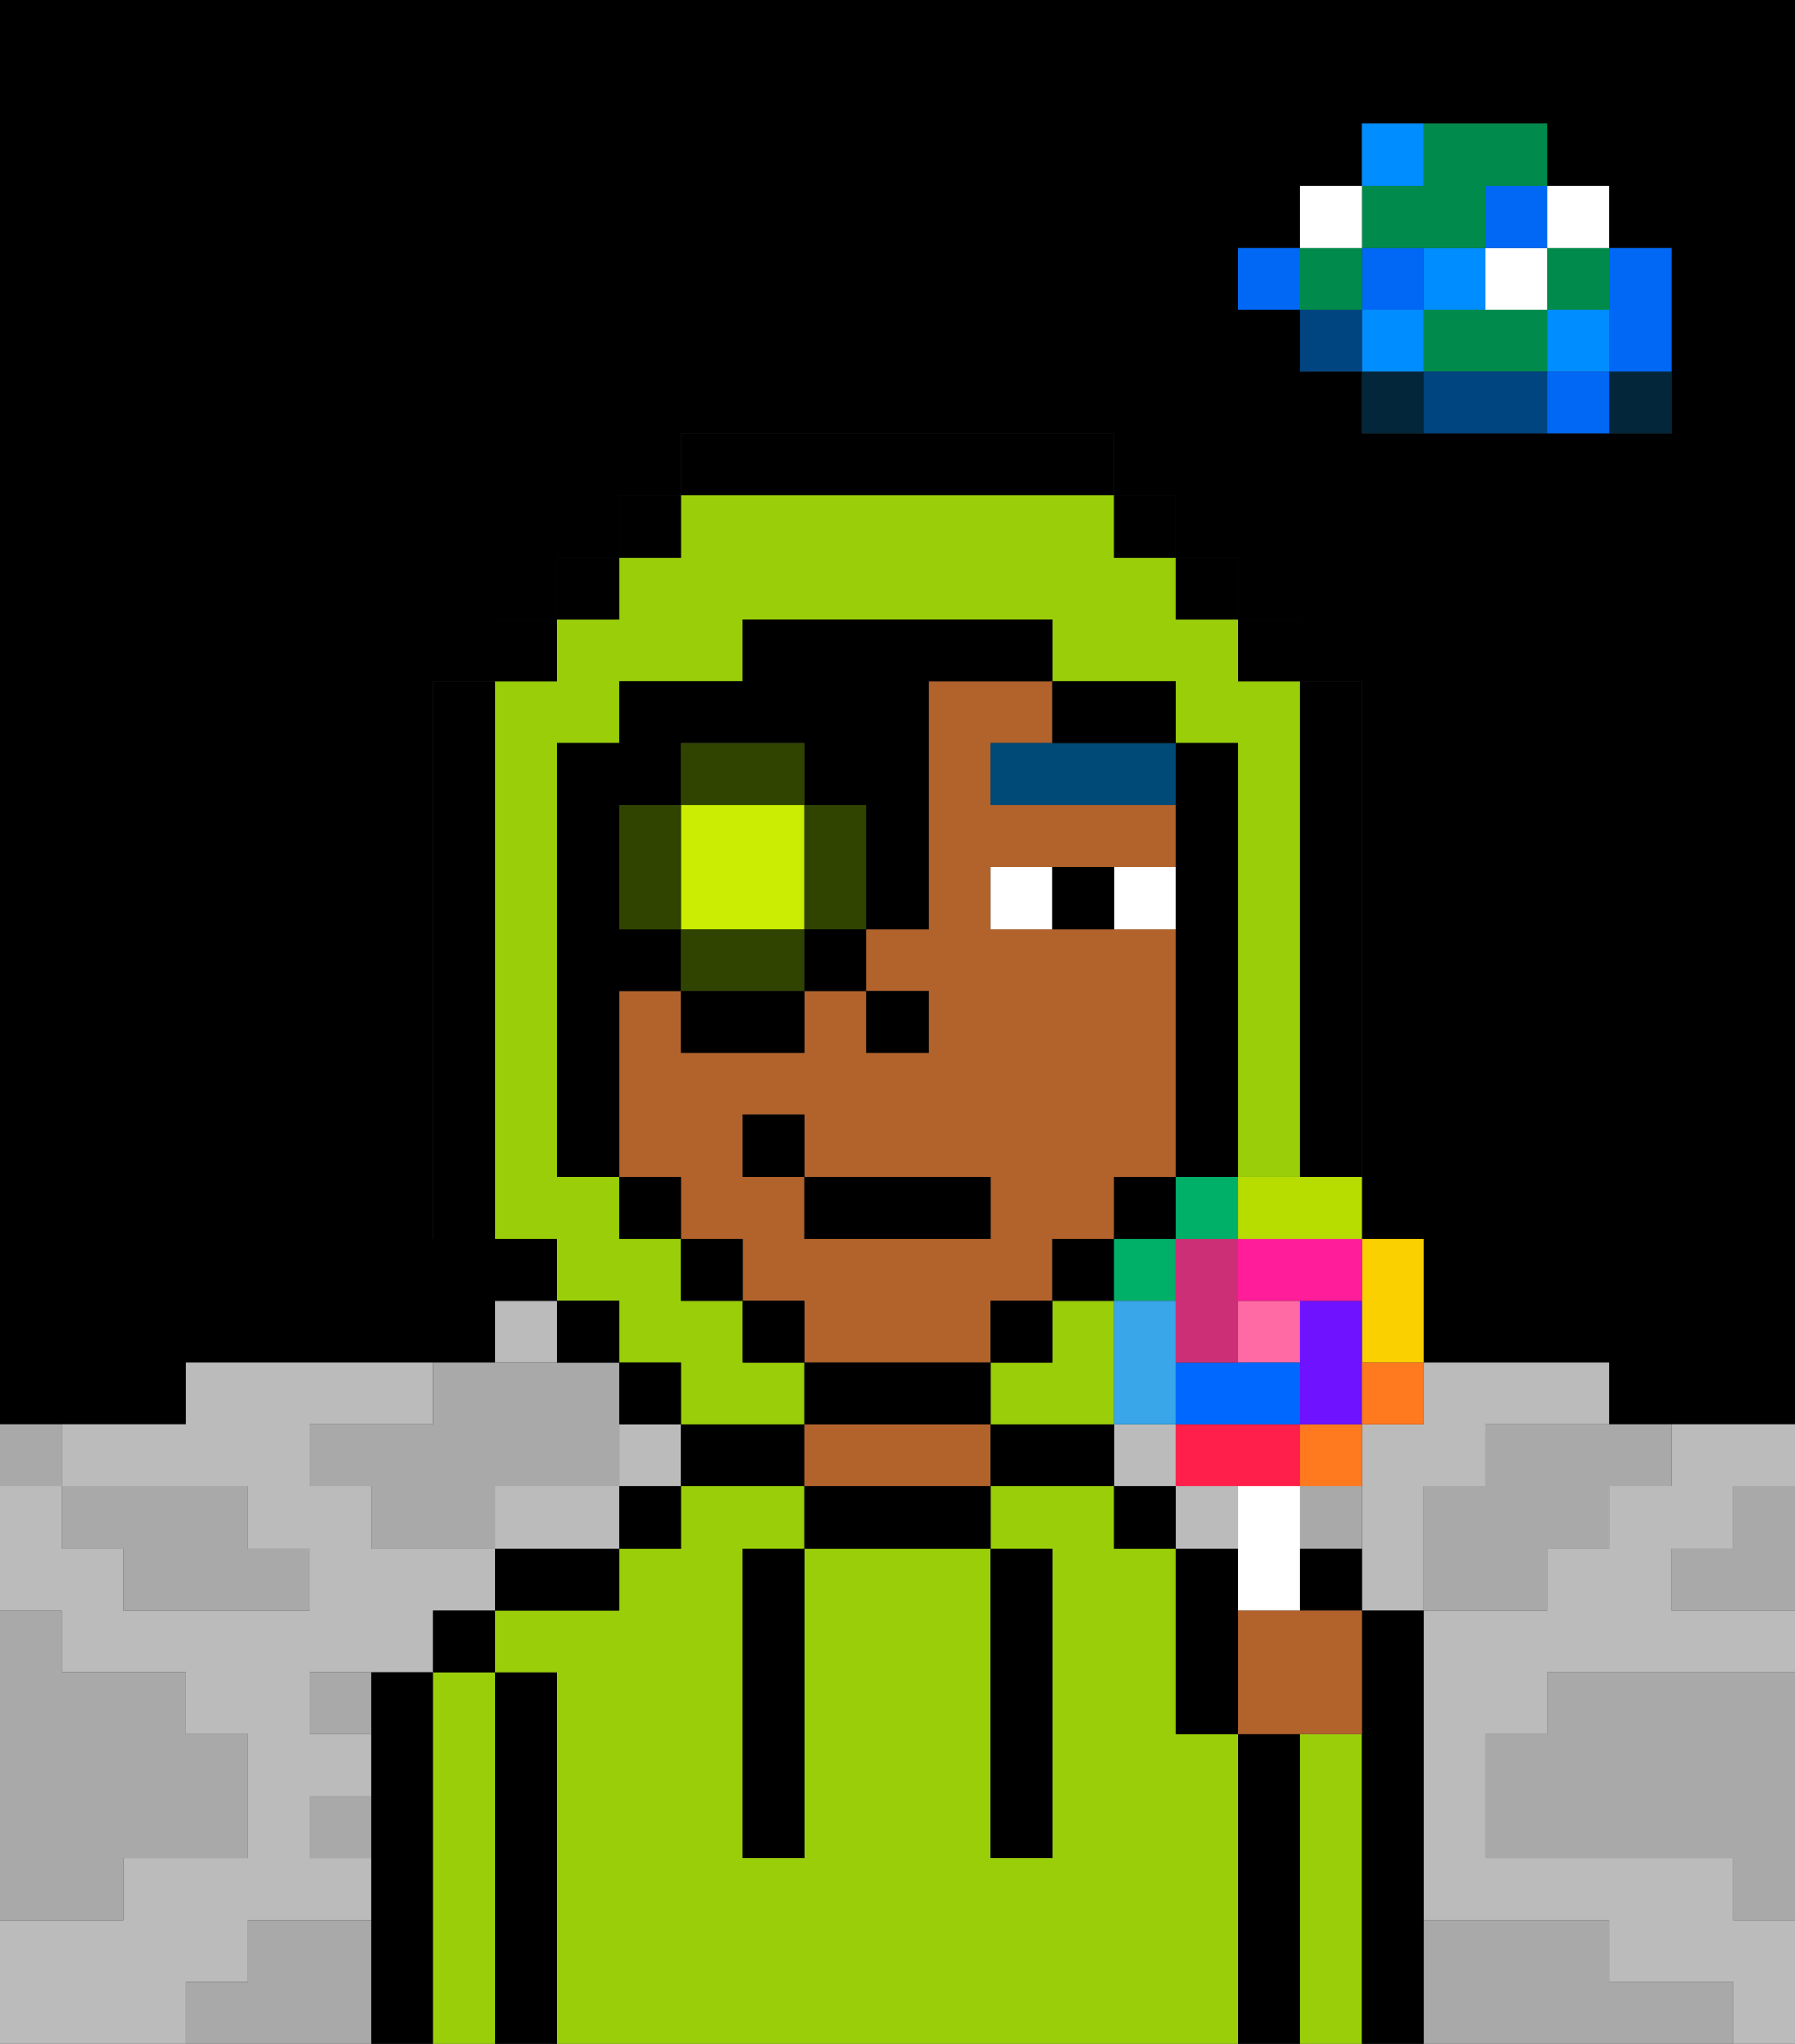 <svg xmlns="http://www.w3.org/2000/svg" viewBox="0 0 29 33"><rect x="0" y="0" width="29" height="33" fill="#333333" stroke="none"/><defs><style>polygon,rect,path{shape-rendering:crispedges;}polygon,rect,path{shape-rendering:crispedges;}.kb138-1{fill:#a9a9a9;}.kb138-2{fill:#bbbbbb;}.kb138-3{fill:#04263a;}.kb138-4{fill:#0068f5;}.kb138-5{fill:#008dff;}.kb138-6{fill:#008b4c;}.kb138-7{fill:#ffffff;}.kb138-8{fill:#004480;}.kb138-9{fill:#000000;}.kb138-10{fill:#99ce09;}.kb138-11{fill:#b2622b;}.kb138-12{fill:#004a77;}.kb138-13{fill:#cbed03;}.kb138-14{fill:#304400;}.kb138-15{fill:#ff6aa5;}.kb138-16{fill:#ff1f4a;}.kb138-17{fill:#ff791f;}.kb138-18{fill:#fad000;}.kb138-19{fill:#b6dc00;}.kb138-20{fill:#00af68;}.kb138-21{fill:#38a6e8;}.kb138-22{fill:#0068ff;}.kb138-23{fill:#6e12ff;}.kb138-24{fill:#ff1d99;}.kb138-25{fill:#cc2f76;}</style></defs><polygon class="kb138-1" points="28 25 27 25 27 26 28 26 29 26 29 25 29 24 28 24 28 25"/><path class="kb138-9" d="M27,0H0V23H3V22H8V20H7V11H8V10H9V9h1V8h1V7h7V8h1V9h1v1h1v1h1v9h1v2h3v1h3V0H27Zm0,5V7H22V6H21V5H20V4h1V3h1V2h3V3h1V4h1Z"/><polygon class="kb138-1" points="27 32 26 32 26 31 25 31 24 31 23 31 23 32 23 33 24 33 25 33 26 33 27 33 28 33 28 32 27 32"/><polygon class="kb138-1" points="27 27 26 27 25 27 25 28 24 28 24 29 24 30 25 30 26 30 27 30 28 30 28 31 29 31 29 30 29 29 29 28 29 27 28 27 27 27"/><polygon class="kb138-2" points="4 32 4 31 5 31 6 31 6 30 5 30 5 29 6 29 6 28 5 28 5 27 6 27 7 27 7 26 8 26 8 25 7 25 6 25 6 24 5 24 5 23 6 23 7 23 7 22 6 22 5 22 4 22 3 22 3 23 2 23 1 23 1 24 2 24 3 24 4 24 4 25 5 25 5 26 4 26 3 26 2 26 2 25 1 25 1 24 0 24 0 25 0 26 1 26 1 27 2 27 3 27 3 28 4 28 4 29 4 30 3 30 2 30 2 31 1 31 0 31 0 32 0 33 1 33 2 33 3 33 3 32 4 32"/><polygon class="kb138-2" points="22 23 22 24 22 25 22 26 22.5 26 23 26 23 25 23 24 24 24 24 23 25 23 26 23 26 22 25 22 24 22 23 22 23 23 22 23"/><rect class="kb138-2" x="18" y="23" width="1" height="1"/><rect class="kb138-2" x="19" y="24" width="1" height="1"/><polygon class="kb138-2" points="9 24 8 24 8 25 9 25 10 25 10 24 9 24"/><rect class="kb138-2" x="10" y="23" width="1" height="1"/><polygon class="kb138-2" points="27 23 27 24 26 24 26 25 25 25 25 26 24 26 23 26 23 27 23 28 23 29 23 30 23 31 24 31 25 31 26 31 26 32 27 32 28 32 28 33 29 33 29 32 29 31 28 31 28 30 27 30 26 30 25 30 24 30 24 29 24 28 25 28 25 27 26 27 27 27 28 27 29 27 29 26 28 26 27 26 27 25 28 25 28 24 29 24 29 23 28 23 27 23"/><rect class="kb138-2" x="8" y="21" width="1" height="1"/><rect class="kb138-3" x="26" y="6" width="1" height="1"/><polygon class="kb138-4" points="26 5 26 6 27 6 27 5 27 4 26 4 26 5"/><rect class="kb138-4" x="25" y="6" width="1" height="1"/><rect class="kb138-5" x="25" y="5" width="1" height="1"/><rect class="kb138-6" x="25" y="4" width="1" height="1"/><rect class="kb138-7" x="25" y="3" width="1" height="1"/><polygon class="kb138-1" points="24 23 24 24 23 24 23 25 23 26 24 26 25 26 25 25 26 25 26 24 27 24 27 23 26 23 25 23 24 23"/><polygon class="kb138-6" points="24 5 23 5 23 6 24 6 25 6 25 5 24 5"/><rect class="kb138-7" x="24" y="4" width="1" height="1"/><rect class="kb138-4" x="24" y="3" width="1" height="1"/><polygon class="kb138-8" points="24 6 23 6 23 7 24 7 25 7 25 6 24 6"/><rect class="kb138-5" x="23" y="4" width="1" height="1"/><rect class="kb138-3" x="22" y="6" width="1" height="1"/><rect class="kb138-5" x="22" y="5" width="1" height="1"/><rect class="kb138-4" x="22" y="4" width="1" height="1"/><polygon class="kb138-6" points="23 4 24 4 24 3 25 3 25 2 24 2 23 2 23 3 22 3 22 4 23 4"/><rect class="kb138-5" x="22" y="2" width="1" height="1"/><rect class="kb138-1" x="21" y="24" width="1" height="1"/><rect class="kb138-8" x="21" y="5" width="1" height="1"/><rect class="kb138-6" x="21" y="4" width="1" height="1"/><rect class="kb138-7" x="21" y="3" width="1" height="1"/><rect class="kb138-4" x="20" y="4" width="1" height="1"/><rect class="kb138-1" x="5" y="27" width="1" height="1"/><polygon class="kb138-1" points="6 23 5 23 5 24 6 24 6 25 7 25 8 25 8 24 9 24 10 24 10 23 10 22 9 22 8 22 7 22 7 23 6 23"/><polygon class="kb138-1" points="6 31 5 31 4 31 4 32 3 32 3 33 4 33 5 33 6 33 6 32 6 31"/><rect class="kb138-1" x="5" y="29" width="1" height="1"/><polygon class="kb138-1" points="2 31 2 30 3 30 4 30 4 29 4 28 3 28 3 27 2 27 1 27 1 26 0 26 0 27 0 28 0 29 0 30 0 31 1 31 2 31"/><polygon class="kb138-1" points="2 25 2 26 3 26 4 26 5 26 5 25 4 25 4 24 3 24 2 24 1 24 1 25 2 25"/><rect class="kb138-1" y="23" width="1" height="1"/><polygon class="kb138-9" points="7 31 7 30 7 29 7 28 7 27 6 27 6 28 6 29 6 30 6 31 6 32 6 33 7 33 7 32 7 31"/><polygon class="kb138-10" points="8 31 8 30 8 29 8 28 8 27 7 27 7 28 7 29 7 30 7 31 7 32 7 33 8 33 8 32 8 31"/><rect class="kb138-9" x="7" y="26" width="1" height="1"/><polygon class="kb138-9" points="9 31 9 30 9 29 9 28 9 27 8 27 8 28 8 29 8 30 8 31 8 32 8 33 9 33 9 32 9 31"/><polygon class="kb138-10" points="20 31 20 30 20 29 20 28 19 28 19 27 19 26 19 25 18 25 18 24 17 24 16 24 16 25 17 25 17 26 17 27 17 28 17 29 17 30 16 30 16 29 16 28 16 27 16 26 16 25 15 25 14 25 13 25 13 26 13 27 13 28 13 29 13 30 12 30 12 29 12 28 12 27 12 26 12 25 13 25 13 24 12 24 11 24 11 25 10 25 10 26 9 26 8 26 8 27 9 27 9 28 9 29 9 30 9 31 9 32 9 33 10 33 11 33 12 33 13 33 14 33 15 33 16 33 17 33 18 33 19 33 20 33 20 32 20 31"/><polygon class="kb138-9" points="8 25 8 26 9 26 10 26 10 25 9 25 8 25"/><rect class="kb138-9" x="10" y="24" width="1" height="1"/><polygon class="kb138-9" points="12 23 11 23 11 24 12 24 13 24 13 23 12 23"/><polygon class="kb138-9" points="14 24 13 24 13 25 14 25 15 25 16 25 16 24 15 24 14 24"/><polygon class="kb138-11" points="15 23 14 23 13 23 13 24 14 24 15 24 16 24 16 23 15 23"/><polygon class="kb138-9" points="17 23 16 23 16 24 17 24 18 24 18 23 17 23"/><rect class="kb138-9" x="18" y="24" width="1" height="1"/><polygon class="kb138-9" points="21 31 21 30 21 29 21 28 20.5 28 20 28 20 29 20 30 20 31 20 32 20 33 21 33 21 32 21 31"/><polygon class="kb138-10" points="22 31 22 30 22 29 22 28 21.5 28 21 28 21 29 21 30 21 31 21 32 21 33 22 33 22 32 22 31"/><polygon class="kb138-9" points="23 31 23 30 23 29 23 28 23 27 23 26 22.5 26 22 26 22 27 22 28 22 29 22 30 22 31 22 32 22 33 23 33 23 32 23 31"/><polygon class="kb138-9" points="12 26 12 27 12 28 12 29 12 30 13 30 13 29 13 28 13 27 13 26 13 25 12 25 12 26"/><polygon class="kb138-9" points="16 27 16 28 16 29 16 30 17 30 17 29 17 28 17 27 17 26 17 25 16 25 16 26 16 27"/><path class="kb138-11" d="M15,22h1V21h1V20h1V19h1V15H16V14h3V13H16V12h1V11H15v4H14v1h1v1H14V16H13v1H11V16H10v3h1v1h1v1h1v1h2Zm-3-3V18h1v1h3v1H13V19Z"/><rect class="kb138-9" x="14" y="16" width="1" height="1"/><rect class="kb138-7" x="18" y="14" width="1" height="1"/><rect class="kb138-7" x="16" y="14" width="1" height="1"/><rect class="kb138-9" x="17" y="14" width="1" height="1"/><polygon class="kb138-12" points="17 12 16 12 16 13 19 13 19 12 18 12 17 12"/><polygon class="kb138-10" points="18 21 17 21 17 22 16 22 16 23 17 23 18 23 18 22 18 21"/><polygon class="kb138-10" points="9 21 10 21 10 22 11 22 11 23 12 23 13 23 13 22 12 22 12 21 11 21 11 20 10 20 10 19 9 19 9 18 9 17 9 16 9 15 9 14 9 13 9 12 10 12 10 11 11 11 12 11 12 10 13 10 14 10 15 10 16 10 17 10 17 11 18 11 19 11 19 12 20 12 20 13 20 14 20 15 20 16 20 17 20 18 20 19 21 19 21 18 21 17 21 16 21 15 21 14 21 13 21 12 21 11 20 11 20 10 19 10 19 9 18 9 18 8 17 8 16 8 15 8 14 8 13 8 12 8 11 8 11 9 10 9 10 10 9 10 9 11 8 11 8 12 8 13 8 14 8 15 8 16 8 17 8 18 8 19 8 20 9 20 9 21"/><rect class="kb138-9" x="10" y="8" width="1" height="1"/><rect class="kb138-9" x="9" y="9" width="1" height="1"/><rect class="kb138-9" x="8" y="10" width="1" height="1"/><polygon class="kb138-9" points="8 18 8 17 8 16 8 15 8 14 8 13 8 12 8 11 7 11 7 12 7 13 7 14 7 15 7 16 7 17 7 18 7 19 7 20 8 20 8 19 8 18"/><rect class="kb138-9" x="8" y="20" width="1" height="1"/><rect class="kb138-9" x="9" y="21" width="1" height="1"/><rect class="kb138-9" x="10" y="22" width="1" height="1"/><polygon class="kb138-9" points="21 13 21 14 21 15 21 16 21 17 21 18 21 19 22 19 22 18 22 17 22 16 22 15 22 14 22 13 22 12 22 11 21 11 21 12 21 13"/><rect class="kb138-9" x="20" y="10" width="1" height="1"/><rect class="kb138-9" x="19" y="9" width="1" height="1"/><rect class="kb138-9" x="18" y="8" width="1" height="1"/><polygon class="kb138-9" points="13 8 14 8 15 8 16 8 17 8 18 8 18 7 17 7 16 7 15 7 14 7 13 7 12 7 11 7 11 8 12 8 13 8"/><polygon class="kb138-9" points="10 17 10 16 11 16 11 15 10 15 10 14 10 13 11 13 11 12 12 12 13 12 13 13 14 13 14 15 15 15 15 11 16 11 17 11 17 10 16 10 15 10 14 10 13 10 12 10 12 11 11 11 10 11 10 12 9 12 9 13 9 14 9 15 9 16 9 17 9 18 9 19 10 19 10 18 10 17"/><rect class="kb138-9" x="10" y="19" width="1" height="1"/><rect class="kb138-9" x="11" y="20" width="1" height="1"/><rect class="kb138-9" x="12" y="21" width="1" height="1"/><polygon class="kb138-9" points="15 23 16 23 16 22 15 22 14 22 13 22 13 23 14 23 15 23"/><rect class="kb138-9" x="16" y="21" width="1" height="1"/><rect class="kb138-9" x="17" y="20" width="1" height="1"/><rect class="kb138-9" x="18" y="19" width="1" height="1"/><polygon class="kb138-13" points="13 15 13 14 13 13 11 13 11 14 11 15 12 15 13 15"/><polygon class="kb138-14" points="13 13 13 14 13 15 14 15 14 13 13 13"/><polygon class="kb138-14" points="12 15 11 15 11 16 13 16 13 15 12 15"/><polygon class="kb138-14" points="11 13 10 13 10 14 10 15 11 15 11 14 11 13"/><polygon class="kb138-14" points="13 12 12 12 11 12 11 13 13 13 13 12"/><rect class="kb138-9" x="11" y="16" width="2" height="1"/><rect class="kb138-9" x="13" y="15" width="1" height="1"/><polygon class="kb138-9" points="18 12 19 12 19 11 18 11 17 11 17 12 18 12"/><polygon class="kb138-9" points="19 14 19 15 19 16 19 17 19 18 19 19 20 19 20 18 20 17 20 16 20 15 20 14 20 13 20 12 19 12 19 13 19 14"/><rect class="kb138-9" x="13" y="19" width="3" height="1"/><rect class="kb138-9" x="12" y="18" width="1" height="1"/><polygon class="kb138-7" points="20 24 20 25 20 26 21 26 21 25 21 24 20 24"/><rect class="kb138-15" x="20" y="21" width="1" height="1"/><polygon class="kb138-16" points="21 23 20 23 19 23 19 24 20 24 21 24 21 23"/><rect class="kb138-17" x="21" y="23" width="1" height="1"/><polygon class="kb138-18" points="22 22 23 22 23 21 23 20 22 20 22 21 22 22"/><polygon class="kb138-19" points="20 19 20 20 21 20 22 20 22 19 21 19 20 19"/><rect class="kb138-20" x="19" y="19" width="1" height="1"/><rect class="kb138-20" x="18" y="20" width="1" height="1"/><polygon class="kb138-21" points="19 21 18 21 18 22 18 23 19 23 19 22 19 21"/><polygon class="kb138-22" points="21 23 21 22 20 22 19 22 19 23 20 23 21 23"/><polygon class="kb138-23" points="21 23 22 23 22 22 22 21 21 21 21 22 21 23"/><polygon class="kb138-24" points="20 20 20 21 21 21 22 21 22 20 21 20 20 20"/><polygon class="kb138-25" points="19 21 19 22 20 22 20 21 20 20 19 20 19 21"/><rect class="kb138-17" x="22" y="22" width="1" height="1"/><polygon class="kb138-9" points="21 25 21 26 21.5 26 22 26 22 25 21 25"/><polygon class="kb138-11" points="21 26 20 26 20 27 20 28 20.5 28 21 28 21.5 28 22 28 22 27 22 26 21.5 26 21 26"/><polygon class="kb138-9" points="20 26 20 25 19 25 19 26 19 27 19 28 20 28 20 27 20 26"/></svg>